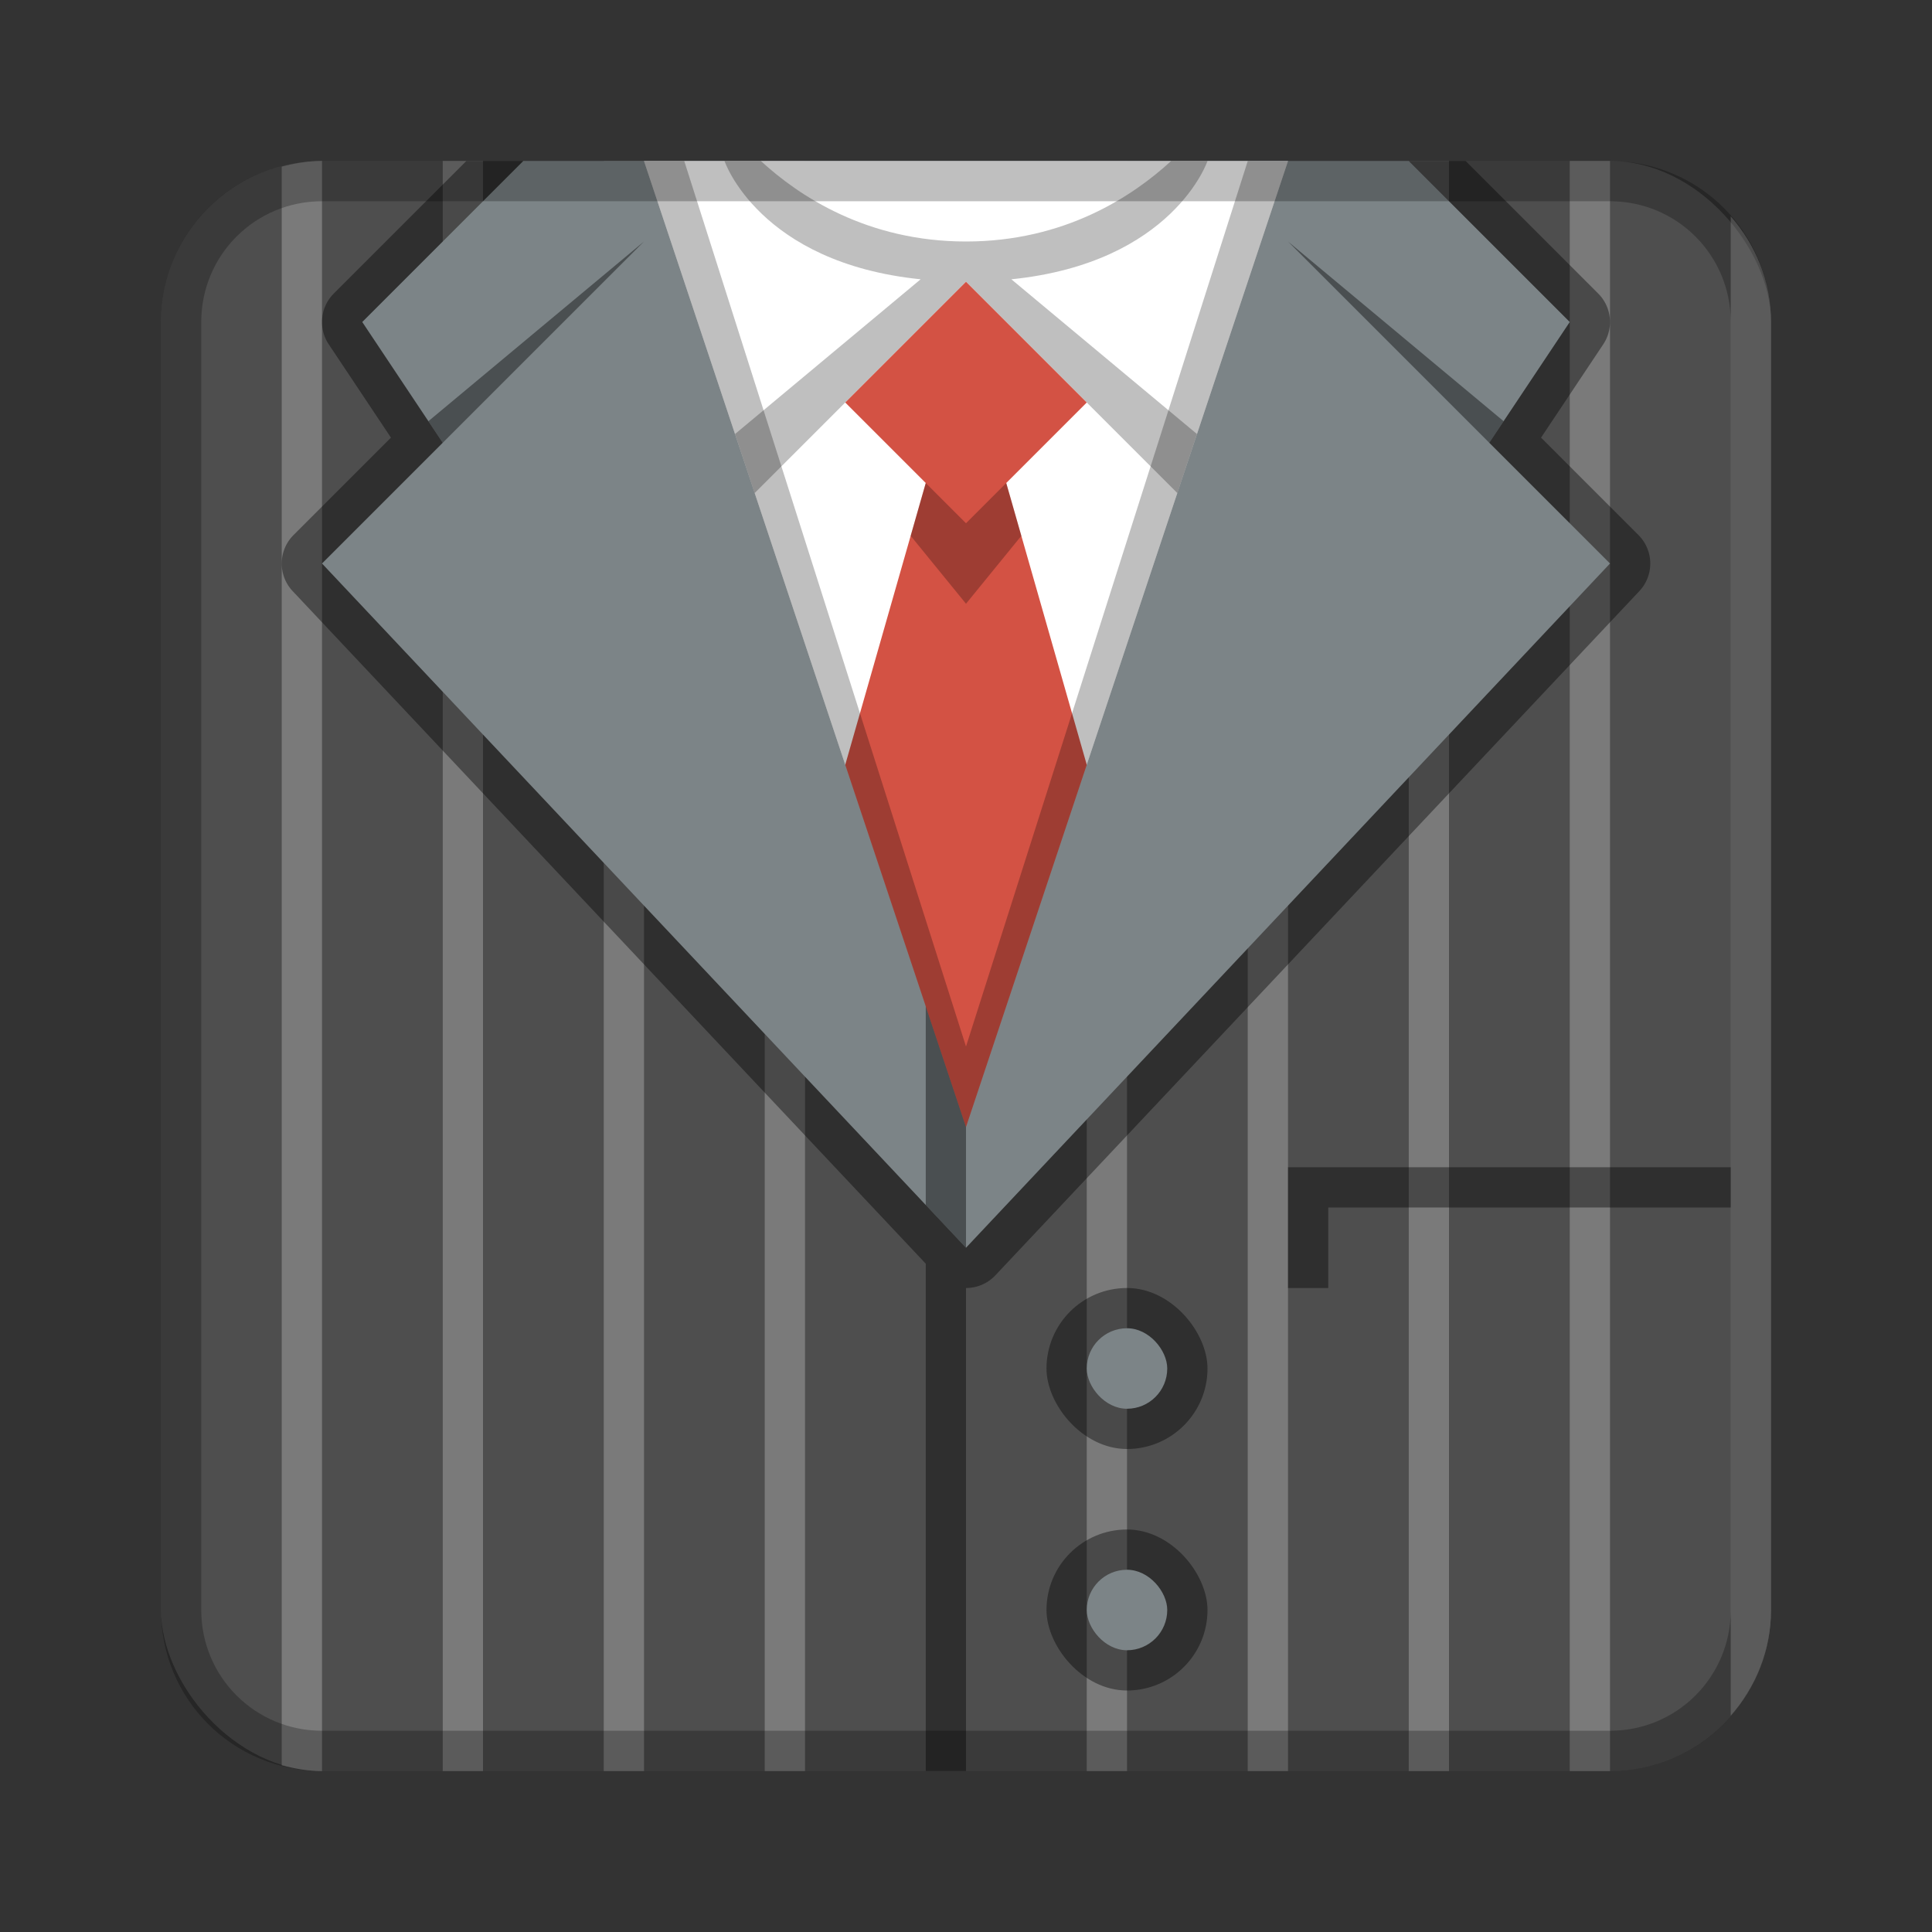 <?xml version="1.0" encoding="UTF-8" standalone="no"?>
<!-- Created with Inkscape (http://www.inkscape.org/) -->

<svg
   xmlns:dc="http://purl.org/dc/elements/1.1/"
   xmlns:cc="http://creativecommons.org/ns#"
   xmlns:rdf="http://www.w3.org/1999/02/22-rdf-syntax-ns#"
   xmlns:svg="http://www.w3.org/2000/svg"
   xmlns="http://www.w3.org/2000/svg"
   xmlns:sodipodi="http://sodipodi.sourceforge.net/DTD/sodipodi-0.dtd"
   xmlns:inkscape="http://www.inkscape.org/namespaces/inkscape"
   width="48px"
   height="48px"
   viewBox="0 0 48 48"
   version="1.1"
   id="SVGRoot"
   inkscape:version="0.92.4 (5da689c313, 2019-01-14)"
   sodipodi:docname="preferences-desktop-themes.svg">
  <rect x="0" y="0" width="48" height="48" fill="#333333" stroke="none"/>
  <defs
     id="defs815" />
  <sodipodi:namedview
     id="base"
     pagecolor="#ffffff"
     bordercolor="#666666"
     borderopacity="1.0"
     inkscape:pageopacity="0.0"
     inkscape:pageshadow="2"
     inkscape:zoom="3.943468"
     inkscape:cx="9.5526651"
     inkscape:cy="25.843522"
     inkscape:document-units="px"
     inkscape:current-layer="layer1"
     showgrid="true"
     inkscape:window-width="725"
     inkscape:window-height="405"
     inkscape:window-x="1142"
     inkscape:window-y="376"
     inkscape:window-maximized="0"
     inkscape:grid-bbox="true"
     inkscape:snap-global="true">
    <inkscape:grid
       type="xygrid"
       id="grid1371" />
  </sodipodi:namedview>
  <g
     inkscape:label="Layer 1"
     inkscape:groupmode="layer"
     id="layer1">
    <rect
       style="opacity:1;vector-effect:none;fill:#4e4e4e;fill-opacity:1;fill-rule:evenodd;stroke:none;stroke-width:4;stroke-linecap:round;stroke-linejoin:round;stroke-miterlimit:4;stroke-dasharray:none;stroke-dashoffset:0;stroke-opacity:1;paint-order:stroke fill markers"
       id="rect1373"
       width="40"
       height="40"
       x="4"
       y="4"
       ry="4" />
    <path
       style="opacity:0.25;vector-effect:none;fill:#ffffff;fill-opacity:1;fill-rule:evenodd;stroke:none;stroke-width:2;stroke-linecap:round;stroke-linejoin:round;stroke-miterlimit:4;stroke-dasharray:none;stroke-opacity:1;paint-order:normal"
       d="M 8 4 C 7.653 4 7.321 4.056 7 4.139 L 7 43.861 C 7.321 43.944 7.653 44 8 44 L 8 4 z M 11 4 L 11 44 L 12 44 L 12 4 L 11 4 z M 15 4 L 15 44 L 16 44 L 16 4 L 15 4 z M 19 4 L 19 44 L 20 44 L 20 4 L 19 4 z M 27 4 L 27 44 L 28 44 L 28 4 L 27 4 z M 31 4 L 31 44 L 32 44 L 32 4 L 31 4 z M 35 4 L 35 44 L 36 44 L 36 4 L 35 4 z M 39 4 L 39 44 L 40 44 L 40 4 L 39 4 z M 43 5.375 L 43 42.625 C 43.615 41.922 44 41.012 44 40 L 44 8 C 44 6.988 43.615 6.078 43 5.375 z "
       id="rect1015-6-1" />
    <path
       style="opacity:0.4;vector-effect:none;fill:#000000;fill-opacity:1;fill-rule:evenodd;stroke:none;paint-order:normal"
       d="M 11.586 4 L 8.293 7.293 A 1 1 0 0 0 8.168 8.555 L 9.713 10.873 L 7.293 13.293 A 1 1 0 0 0 7.271 14.686 L 23 31.396 L 23 44 L 24 44 L 24 32 A 1 1 0 0 0 24.729 31.686 L 40.729 14.686 A 1 1 0 0 0 40.707 13.293 L 38.287 10.873 L 39.832 8.555 A 1 1 0 0 0 39.707 7.293 L 36.414 4 L 11.586 4 z "
       id="rect929" />
    <path
       style="fill:#7c8487;stroke:none;stroke-width:1px;stroke-linecap:butt;stroke-linejoin:miter;stroke-opacity:1"
       d="M 13 4 L 9 8 L 11 11 L 8 14 L 24 31 L 40 14 L 37 11 L 39 8 L 35 4 L 24 4 L 13 4 z "
       id="path828" />
    <path
       style="opacity:0.4;vector-effect:none;fill:#000000;fill-opacity:1;fill-rule:evenodd;stroke:none;stroke-width:2;stroke-linecap:round;stroke-linejoin:round;stroke-miterlimit:4;stroke-dasharray:none;stroke-opacity:1;paint-order:normal"
       d="M 23 23 L 23 29.938 L 24 31 L 24 23 L 23 23 z "
       id="rect1088" />
    <path
       style="fill:#ffffff;stroke:none;stroke-width:1px;stroke-linecap:butt;stroke-linejoin:miter;stroke-opacity:1"
       d="M 16 4 L 21 19 L 27 19 L 32 4 L 24 4 L 16 4 z "
       id="path830" />
    <path
       style="fill:#000000;stroke:none;stroke-width:1px;stroke-linecap:butt;stroke-linejoin:miter;stroke-opacity:1;opacity:0.25"
       d="M 18 4 C 18 4 18.854 6.529 22.873 6.939 L 18.262 10.783 L 18.75 12.25 L 24 7 L 29.25 12.25 L 29.738 10.783 L 25.127 6.939 C 29.146 6.529 30 4 30 4 L 29.096 4 C 28.147 4.873 26.454 6 24 6 C 21.546 6 19.853 4.873 18.904 4 L 18 4 z "
       id="path859" />
    <path
       style="fill:#d35244;stroke:none;stroke-width:1px;stroke-linecap:butt;stroke-linejoin:miter;stroke-opacity:1"
       d="M 24 7 L 21 10 L 23 12 L 21 19 L 24 28 L 27 19 L 25 12 L 27 10 L 24 7 z "
       id="path833" />
    <path
       style="fill:#000000;stroke:none;stroke-width:1px;stroke-linecap:butt;stroke-linejoin:miter;stroke-opacity:1;opacity:0.25"
       d="M 16,4 24,28 32,4 H 31 L 24,26 17,4 Z"
       id="path907"
       inkscape:connector-curvature="0" />
    <path
       style="opacity:0.25;fill:#000000;stroke:none;stroke-width:1px;stroke-linecap:butt;stroke-linejoin:miter;stroke-opacity:1"
       d="M 23,12 22.625,13.312 24,15 25.375,13.312 25,12 24,13 Z"
       id="path909"
       inkscape:connector-curvature="0"
       sodipodi:nodetypes="ccccccc" />
    <rect
       style="opacity:0.4;vector-effect:none;fill:#000000;fill-opacity:1;fill-rule:evenodd;stroke:none;paint-order:normal"
       id="rect931"
       width="4"
       height="4"
       x="26"
       y="32"
       ry="2" />
    <rect
       style="opacity:0.4;vector-effect:none;fill:#000000;fill-opacity:1;fill-rule:evenodd;stroke:none;paint-order:normal"
       id="rect933"
       width="4"
       height="4"
       x="26"
       y="38"
       ry="2" />
    <rect
       style="opacity:1;vector-effect:none;fill:#7c8487;fill-opacity:1;fill-rule:evenodd;stroke:none;paint-order:normal"
       id="rect935"
       width="2"
       height="2"
       x="27"
       y="33"
       ry="1" />
    <rect
       style="opacity:1;vector-effect:none;fill:#7c8487;fill-opacity:1;fill-rule:evenodd;stroke:none;paint-order:normal"
       id="rect937"
       width="2"
       height="2"
       x="27"
       y="39"
       ry="1" />
    <path
       style="fill:#000000;stroke:none;stroke-width:1px;stroke-linecap:butt;stroke-linejoin:miter;stroke-opacity:1;opacity:0.4"
       d="m 32,29 v 3 h 1 v -2 h 10 v -1 z"
       id="path939"
       inkscape:connector-curvature="0" />
    <path
       style="fill:#000000;stroke:none;stroke-width:1px;stroke-linecap:butt;stroke-linejoin:miter;stroke-opacity:1;opacity:0.4"
       d="M 16 6 L 10.643 10.465 L 11 11 L 16 6 z "
       id="path979" />
    <path
       inkscape:connector-curvature="0"
       style="fill:#000000;stroke:none;stroke-width:1px;stroke-linecap:butt;stroke-linejoin:miter;stroke-opacity:1;opacity:0.4"
       d="M 32,6 37.357,10.465 37,11 Z"
       id="path979-7" />
    <path
       style="opacity:0.25;vector-effect:none;fill:#000000;fill-opacity:1;fill-rule:evenodd;stroke:none;stroke-width:4;stroke-linecap:round;stroke-linejoin:round;stroke-miterlimit:4;stroke-dasharray:none;stroke-dashoffset:0;stroke-opacity:1;paint-order:stroke fill markers"
       d="M 8 4 C 5.784 4 4 5.784 4 8 L 4 40 C 4 42.216 5.784 44 8 44 L 40 44 C 42.216 44 44 42.216 44 40 L 44 8 C 44 5.784 42.216 4 40 4 L 8 4 z M 8 5 L 40 5 C 41.662 5 43 6.338 43 8 L 43 40 C 43 41.662 41.662 43 40 43 L 8 43 C 6.338 43 5 41.662 5 40 L 5 8 C 5 6.338 6.338 5 8 5 z "
       id="rect826" />
  </g>
</svg>
